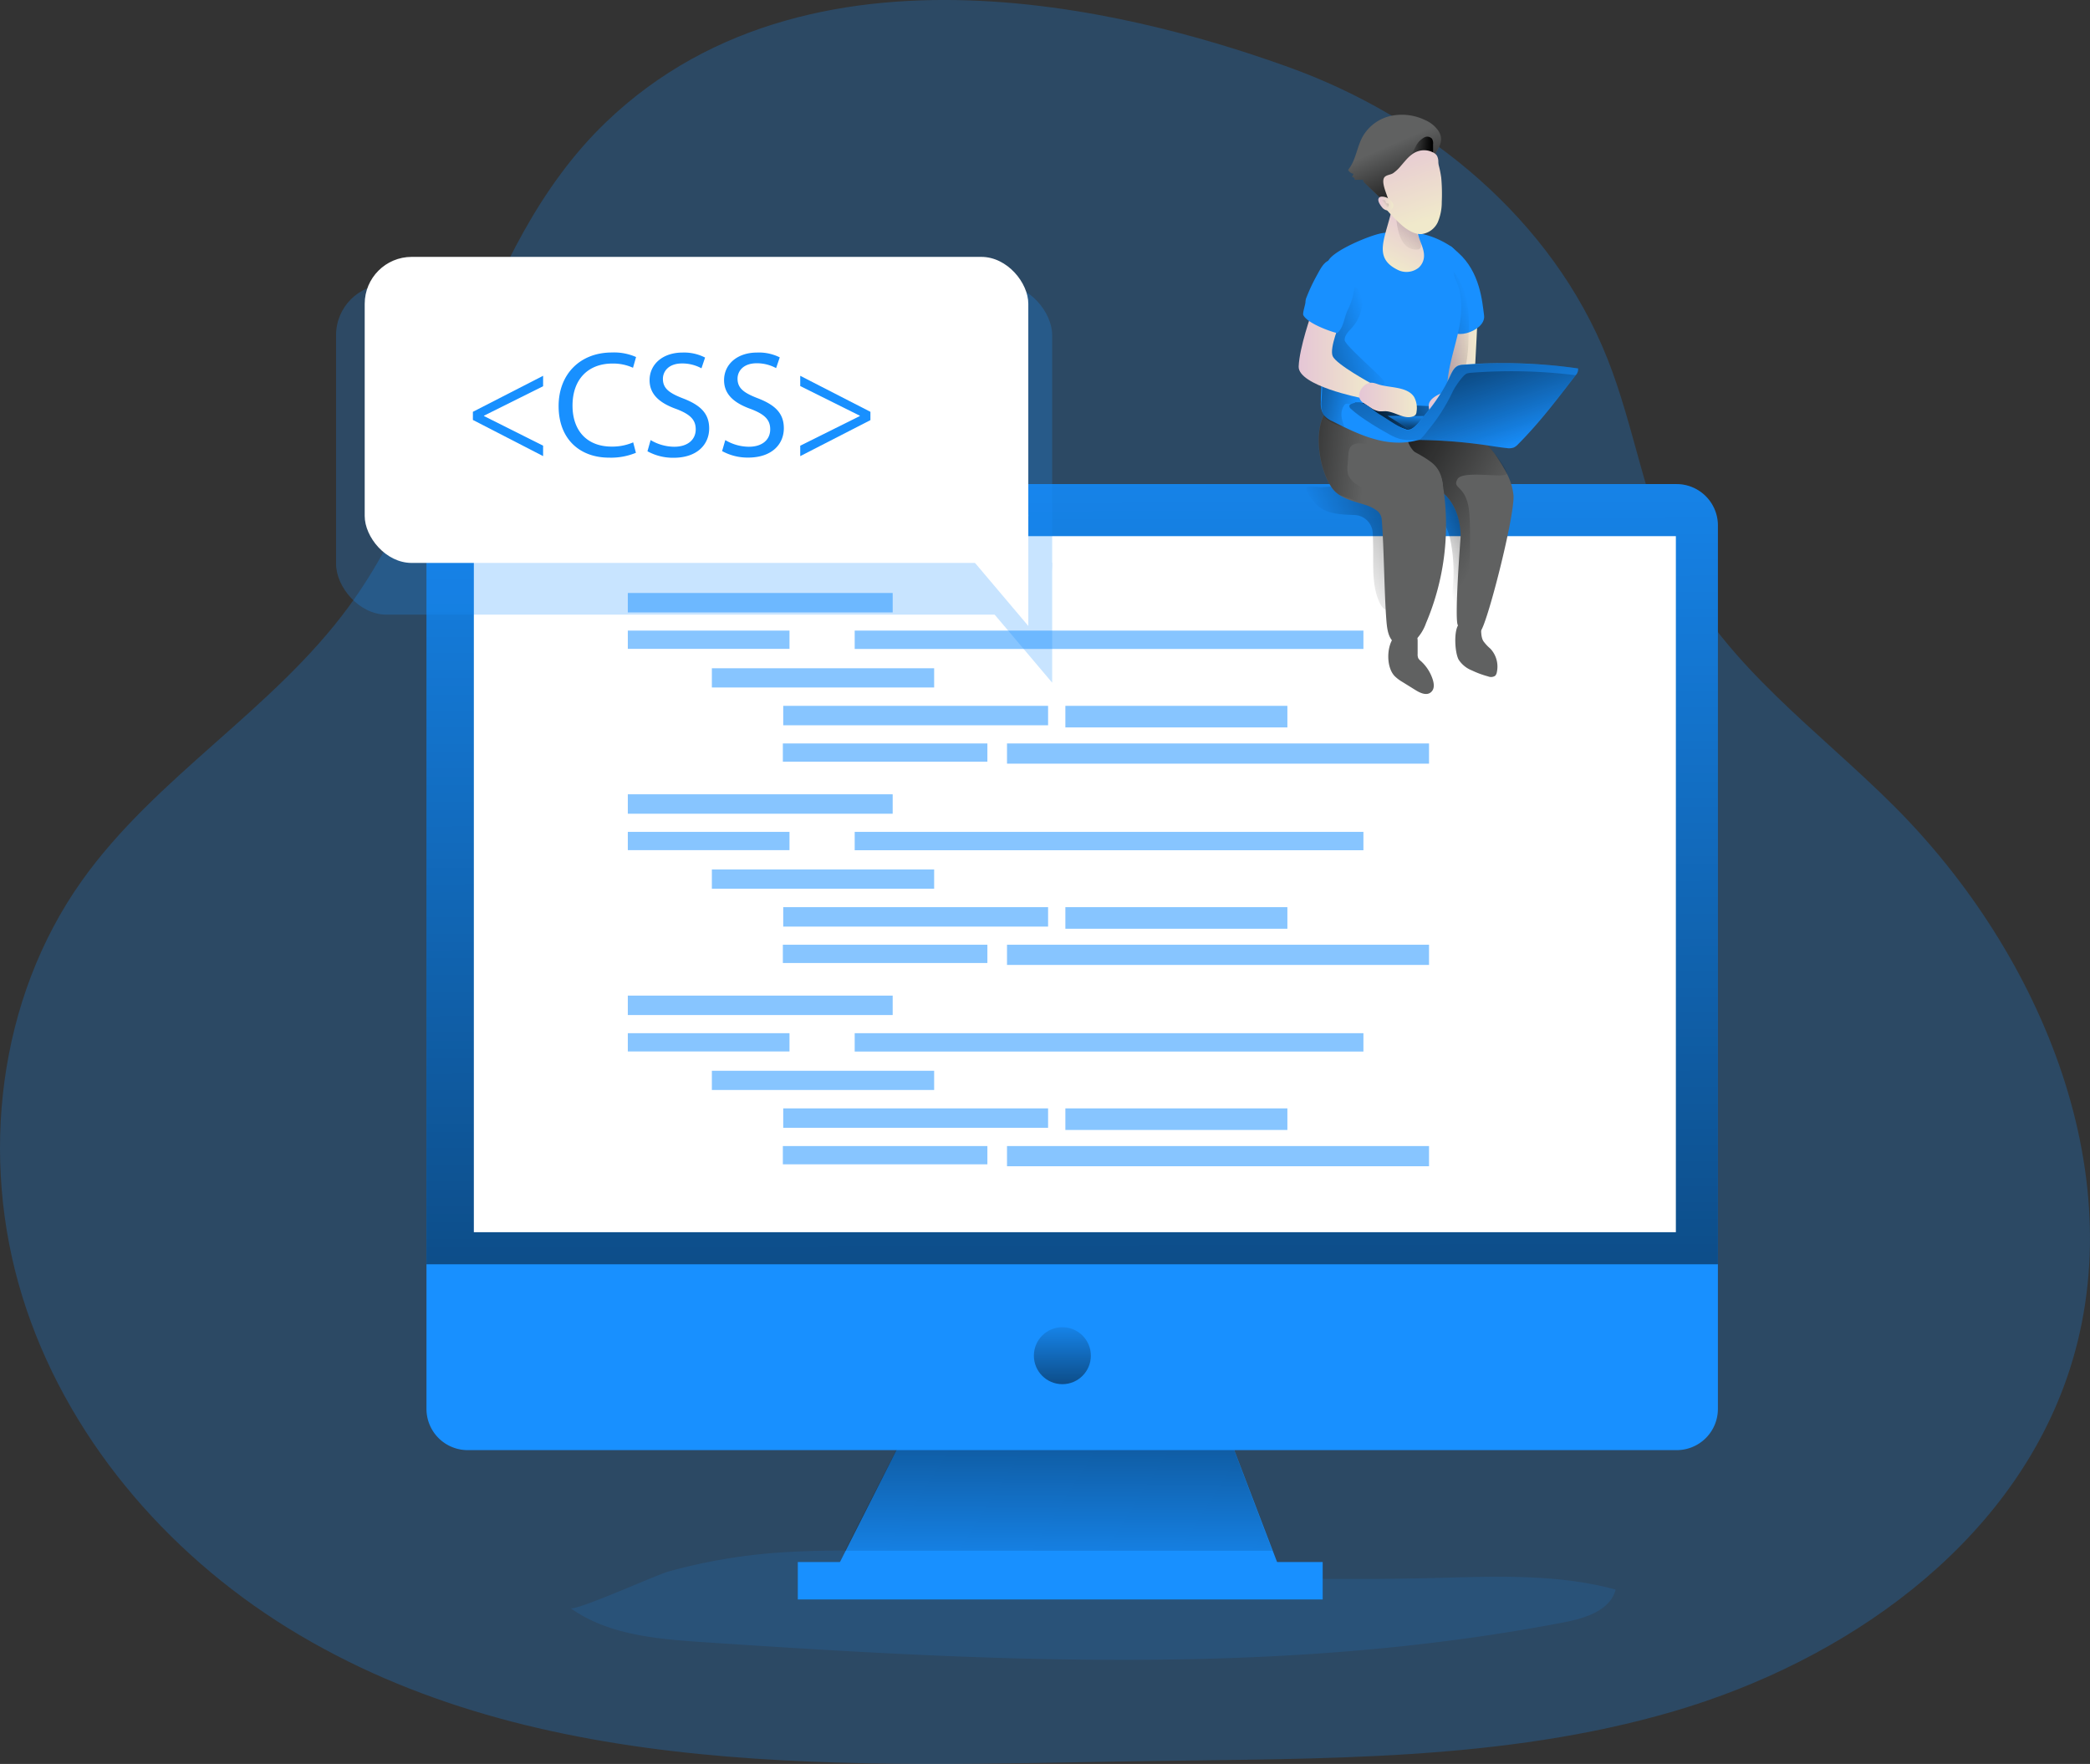 <svg id="Layer_1" data-name="Layer 1" xmlns="http://www.w3.org/2000/svg" xmlns:xlink="http://www.w3.org/1999/xlink" viewBox="0 0 680.75 574.54"><rect x="0" y="0" width="680.75" height="574.54" fill="#333333" stroke="none"/><defs><linearGradient id="linear-gradient" x1="344.62" y1="521.26" x2="346.31" y2="374.04" gradientUnits="userSpaceOnUse"><stop offset="0" stop-color="#010101" stop-opacity="0"/><stop offset="0.95" stop-color="#010101"/></linearGradient><linearGradient id="linear-gradient-2" x1="349.72" y1="97.92" x2="351.67" y2="819.09" xlink:href="#linear-gradient"/><linearGradient id="linear-gradient-3" x1="345.99" y1="427.78" x2="346.13" y2="480.25" xlink:href="#linear-gradient"/><linearGradient id="linear-gradient-4" x1="470.2" y1="121.33" x2="482.16" y2="121.33" gradientUnits="userSpaceOnUse"><stop offset="0" stop-color="#e5c6d6"/><stop offset="0.42" stop-color="#ead4d0"/><stop offset="1" stop-color="#f0e9cb"/></linearGradient><linearGradient id="linear-gradient-5" x1="454.06" y1="49.74" x2="464.87" y2="74.55" xlink:href="#linear-gradient"/><linearGradient id="linear-gradient-6" x1="459.85" y1="51.05" x2="467.8" y2="51.05" xlink:href="#linear-gradient"/><linearGradient id="linear-gradient-7" x1="509.01" y1="56.63" x2="448.97" y2="87.48" gradientTransform="translate(-11.16 -25.61) rotate(9.05)" xlink:href="#linear-gradient"/><linearGradient id="linear-gradient-8" x1="467.82" y1="182.54" x2="503.21" y2="167.79" xlink:href="#linear-gradient"/><linearGradient id="linear-gradient-9" x1="436.05" y1="183.3" x2="505.48" y2="149.26" xlink:href="#linear-gradient"/><linearGradient id="linear-gradient-10" x1="484.97" y1="179.3" x2="431.98" y2="150.13" xlink:href="#linear-gradient"/><linearGradient id="linear-gradient-11" x1="445.75" y1="153.86" x2="402.31" y2="149.33" xlink:href="#linear-gradient"/><linearGradient id="linear-gradient-12" x1="442.67" y1="135.54" x2="407.01" y2="127.27" xlink:href="#linear-gradient"/><linearGradient id="linear-gradient-13" x1="448.48" y1="111.49" x2="387.21" y2="131.39" xlink:href="#linear-gradient"/><linearGradient id="linear-gradient-14" x1="424.02" y1="118.37" x2="447.7" y2="118.37" xlink:href="#linear-gradient-4"/><linearGradient id="linear-gradient-15" x1="475.24" y1="127.97" x2="442.14" y2="142.84" xlink:href="#linear-gradient"/><linearGradient id="linear-gradient-16" x1="458.99" y1="137.09" x2="458.4" y2="145.89" xlink:href="#linear-gradient"/><linearGradient id="linear-gradient-17" x1="462.98" y1="71.77" x2="454.04" y2="89.66" xlink:href="#linear-gradient-4"/><linearGradient id="linear-gradient-18" x1="454.64" y1="82.82" x2="497.65" y2="30.42" xlink:href="#linear-gradient"/><linearGradient id="linear-gradient-19" x1="455.74" y1="47.76" x2="464.9" y2="74.81" xlink:href="#linear-gradient-4"/><linearGradient id="linear-gradient-20" x1="443.75" y1="132.85" x2="462.48" y2="132.85" xlink:href="#linear-gradient-4"/><linearGradient id="linear-gradient-21" x1="466.43" y1="135.54" x2="480.49" y2="135.54" xlink:href="#linear-gradient-4"/><linearGradient id="linear-gradient-22" x1="485.47" y1="151.98" x2="449.49" y2="43.72" xlink:href="#linear-gradient"/><linearGradient id="linear-gradient-23" x1="493.38" y1="149.27" x2="461.28" y2="52.7" xlink:href="#linear-gradient"/><linearGradient id="linear-gradient-24" x1="449.92" y1="68.92" x2="454.82" y2="68.92" xlink:href="#linear-gradient-4"/><linearGradient id="linear-gradient-25" x1="658.17" y1="462.59" x2="666.35" y2="461.45" gradientTransform="translate(-346.63 -29.3) rotate(-28.08)" xlink:href="#linear-gradient"/></defs><title>Code CSS</title><path d="M198.25,42.54c-21.58,20.79-34.6,48.71-45.39,76.66s-20.53,56.86-38.26,81C90,233.81,51.71,255.6,27.6,289.58.31,328.05-5.65,379.75,8.27,424.82s46.45,83.31,86.59,108.09C176,583,278.09,577.7,373.47,576.22c58-.9,117.08.09,172.77-16.25S655,506.46,674.15,451.67c22.61-64.69-7.79-138.15-56.27-186.58-24.54-24.51-54.2-45.37-70-76.26-11.13-21.8-14.29-46.78-23.34-69.53-17.85-44.89-58.36-78.5-103.82-94.84C380.66,10.05,268-24.66,198.25,42.54Z" transform="translate(-1.02 -2.6)" fill="#1890ff" opacity="0.24" style="isolation:isolate"/><path d="M186.81,526.36c12.24,8.76,28.13,10.09,43.16,11.1,93.66,6.26,188.55,11.3,280.71-6.5,6.82-1.32,14.86-3.89,16.58-10.62-19.16-5.22-39.37-4.25-59.22-3.77a1117.07,1117.07,0,0,1-149.13-6.38c-21.45-2.36-43.81-3.37-65.33-1.82a182.43,182.43,0,0,0-34.87,6.1C214.9,515.51,188.41,527.5,186.81,526.36Z" transform="translate(-1.02 -2.6)" fill="#1890ff" opacity="0.13" style="isolation:isolate"/><polygon points="417.36 512.41 271.76 512.41 297.17 462.08 398.1 462.08 417.36 512.41" fill="#1890ff"/><polygon points="414.43 505.08 275.18 505.08 297.17 462.08 398.1 462.08 414.43 505.08" fill="url(#linear-gradient)"/><rect x="259.86" y="508.77" width="170.96" height="12.19" fill="#1890ff"/><path d="M560.57,173.73V461.52a13.42,13.42,0,0,1-13.46,13.4H153.4a13.42,13.42,0,0,1-13.47-13.4V173.73a13.48,13.48,0,0,1,13.47-13.46H547.11A13.48,13.48,0,0,1,560.57,173.73Z" transform="translate(-1.02 -2.6)" fill="#1890ff"/><path d="M560.57,173.73V414.39H139.93V173.73a13.48,13.48,0,0,1,13.47-13.46H547.11A13.48,13.48,0,0,1,560.57,173.73Z" transform="translate(-1.02 -2.6)" fill="url(#linear-gradient-2)"/><rect x="154.34" y="174.63" width="391.52" height="226.71" fill="#fff"/><circle cx="346.03" cy="441.56" r="9.28" fill="url(#linear-gradient-3)"/><g opacity="0.52"><rect x="204.49" y="193.14" width="86.27" height="6.33" fill="#1890ff"/><rect x="204.49" y="205.39" width="52.66" height="5.95" fill="#1890ff"/><rect x="278.39" y="205.39" width="165.7" height="5.98" fill="#1890ff"/><rect x="231.87" y="217.66" width="72.4" height="6.26" fill="#1890ff"/><rect x="255.11" y="229.9" width="86.27" height="6.33" fill="#1890ff"/><rect x="347.01" y="229.9" width="72.31" height="7.03" fill="#1890ff"/><rect x="254.99" y="242.15" width="66.62" height="5.95" fill="#1890ff"/><rect x="328" y="242.15" width="137.46" height="6.58" fill="#1890ff"/><rect x="204.49" y="258.71" width="86.27" height="6.33" fill="#1890ff"/><rect x="204.49" y="270.95" width="52.66" height="5.95" fill="#1890ff"/><rect x="278.39" y="270.95" width="165.7" height="5.98" fill="#1890ff"/><rect x="231.87" y="283.2" width="72.4" height="6.26" fill="#1890ff"/><rect x="255.11" y="295.47" width="86.27" height="6.33" fill="#1890ff"/><rect x="347.01" y="295.47" width="72.31" height="7.03" fill="#1890ff"/><rect x="254.99" y="307.71" width="66.62" height="5.95" fill="#1890ff"/><rect x="328" y="307.71" width="137.46" height="6.58" fill="#1890ff"/><rect x="204.49" y="324.28" width="86.27" height="6.33" fill="#1890ff"/><rect x="204.49" y="336.52" width="52.66" height="5.95" fill="#1890ff"/><rect x="278.39" y="336.52" width="165.7" height="5.98" fill="#1890ff"/><rect x="231.87" y="348.76" width="72.4" height="6.26" fill="#1890ff"/><rect x="255.11" y="361.01" width="86.27" height="6.33" fill="#1890ff"/><rect x="347.01" y="361.01" width="72.31" height="7.03" fill="#1890ff"/><rect x="254.99" y="373.28" width="66.62" height="5.95" fill="#1890ff"/><rect x="328" y="373.28" width="137.46" height="6.58" fill="#1890ff"/></g><g opacity="0.24" style="isolation:isolate"><rect x="110.48" y="95.23" width="233.25" height="107.56" rx="16.52" transform="translate(453.19 295.43) rotate(-180)" fill="#1890ff"/><polygon points="342.71 222.36 342.71 183.28 309.68 183.28 342.71 222.36" fill="#1890ff"/></g><rect x="119.8" y="86.27" width="216.15" height="99.68" rx="15.3" transform="translate(454.74 269.62) rotate(-180)" fill="#fff"/><polygon points="334.94 203.88 334.94 167.67 304.32 167.67 334.94 203.88" fill="#fff"/><path d="M155.05,136.73,177.92,125v3.4L158.65,138v.1l19.27,9.66v3.4l-22.87-11.78Z" transform="translate(-1.02 -2.6)" fill="#1890ff"/><path d="M208.15,150.08a21.27,21.27,0,0,1-8.78,1.58c-9.36,0-16.4-5.91-16.4-16.8,0-10.4,7-17.45,17.34-17.45a17.72,17.72,0,0,1,7.89,1.48l-1,3.5a15.56,15.56,0,0,0-6.7-1.38c-7.79,0-13,5-13,13.7,0,8.13,4.68,13.35,12.76,13.35a17.13,17.13,0,0,0,7-1.38Z" transform="translate(-1.02 -2.6)" fill="#1890ff"/><path d="M212.94,145.94a15.21,15.21,0,0,0,7.69,2.17c4.39,0,7-2.31,7-5.67,0-3.1-1.77-4.88-6.26-6.6-5.42-1.92-8.77-4.73-8.77-9.41,0-5.18,4.29-9,10.74-9a15,15,0,0,1,7.34,1.63l-1.18,3.5a13.1,13.1,0,0,0-6.31-1.58c-4.53,0-6.25,2.71-6.25,5,0,3.1,2,4.63,6.6,6.4,5.61,2.17,8.47,4.88,8.47,9.76,0,5.12-3.79,9.56-11.63,9.56a17.2,17.2,0,0,1-8.47-2.12Z" transform="translate(-1.02 -2.6)" fill="#1890ff"/><path d="M237.26,145.94a15.21,15.21,0,0,0,7.68,2.17c4.39,0,6.95-2.31,6.95-5.67,0-3.1-1.77-4.88-6.26-6.6-5.42-1.92-8.77-4.73-8.77-9.41,0-5.18,4.29-9,10.74-9A15.1,15.1,0,0,1,255,119l-1.19,3.5a13.09,13.09,0,0,0-6.3-1.58c-4.54,0-6.26,2.71-6.26,5,0,3.1,2,4.63,6.6,6.4,5.62,2.17,8.48,4.88,8.48,9.76,0,5.12-3.8,9.56-11.63,9.56a17.21,17.21,0,0,1-8.48-2.12Z" transform="translate(-1.02 -2.6)" fill="#1890ff"/><path d="M284.53,139.44l-22.86,11.73v-3.4l19.41-9.66V138l-19.41-9.66V125l22.86,11.73Z" transform="translate(-1.02 -2.6)" fill="#1890ff"/><path d="M482.16,108.64s-1,23.5-1.77,24.5-10.19.88-10.19.88l.89-9.61,4.25-13.31Z" transform="translate(-1.02 -2.6)" fill="url(#linear-gradient-4)"/><path d="M469.59,45.3a10,10,0,0,0-4.43-3.61,17.33,17.33,0,0,0-11.26-1.31,14.06,14.06,0,0,0-9,6.64c-1.95,3.48-2.24,7.81-4.76,10.9a2.29,2.29,0,0,0,1.74,1.28l-.47,1.14a.64.64,0,0,1,.82.82l2.82,0c-.1.42.24.8.55,1.1l4.16,4a2.79,2.79,0,0,0,1.5.93c.73-.76,2.48,2,2.71,1s-1.23-5.53-.28-5.92l8-3.29c1.85-.76,4.51-1.43,5.69-3.2.87-1.3,1-3,1.88-4.41C470.43,49.39,470.93,47.5,469.59,45.3Z" transform="translate(-1.02 -2.6)" fill="#606161"/><path d="M469.59,45.3a10,10,0,0,0-4.43-3.61,17.33,17.33,0,0,0-11.26-1.31,14.06,14.06,0,0,0-9,6.64c-1.95,3.48-2.24,7.81-4.76,10.9a2.29,2.29,0,0,0,1.74,1.28l-.47,1.14a.64.64,0,0,1,.82.82l2.82,0c-.1.42.24.8.55,1.1l4.16,4a2.79,2.79,0,0,0,1.5.93c.73-.76,2.48,1.26,2.71.23s-1.23-4.81-.28-5.2l8-3.29c1.85-.76,4.51-1.43,5.69-3.2.87-1.3,1-3,1.88-4.41C470.43,49.39,470.93,47.5,469.59,45.3Z" transform="translate(-1.02 -2.6)" fill="url(#linear-gradient-5)"/><path d="M462.13,50.35a6.47,6.47,0,0,1,2.83-3,2.1,2.1,0,0,1,2.47.42,2.79,2.79,0,0,1,.37,1.76v2.68c-1.3.35-2.05,1.72-3.24,2.35A4.94,4.94,0,0,1,462,55c-.72,0-2.6-.44-2.06-1.38.3-.52.86-1,1.19-1.48S461.8,50.94,462.13,50.35Z" transform="translate(-1.02 -2.6)" fill="url(#linear-gradient-6)"/><path d="M475.93,84.85c7.21,6.37,7.89,16.06,8.48,20.49.73,5.5-12.37,9-10.69,2.63.86-3.29-5.84-25.95-1.48-25.47C473.75,82.67,473.72,82.9,475.93,84.85Z" transform="translate(-1.02 -2.6)" fill="#1890ff"/><path d="M474.19,90.71c6.12,7.43,5.27,17.1,5.16,21.56a52.13,52.13,0,0,1-2.67,16.37A27.74,27.74,0,0,1,467.09,142a2.84,2.84,0,0,1-1.19.59,3.12,3.12,0,0,1-2.45-1.26,8.77,8.77,0,0,1-2.42-3.53c-1-3.4,2-6.48,3.94-9.45,4-6.25,3.71-14.31,2.69-21.68-.46-3.37-1-20,3.26-18.82C472.39,88.21,472.32,88.43,474.19,90.71Z" transform="translate(-1.02 -2.6)" fill="url(#linear-gradient-7)"/><path d="M474.19,194.3c-.12,2-.22,4.24,1,5.86,3.19-1.91,4.16-6,4.56-9.74a80.6,80.6,0,0,0-.6-22,10,10,0,0,0-1-3.36,9.06,9.06,0,0,0-4.18-3.33,7,7,0,0,0-3.31-.87,2.8,2.8,0,0,0-2.61,1.9,4.37,4.37,0,0,0,.23,2.11c.7,2.41,1.21,4.92,2.5,7.09a19.74,19.74,0,0,1,2.5,5.85A52.12,52.12,0,0,1,474.19,194.3Z" transform="translate(-1.02 -2.6)" fill="url(#linear-gradient-8)"/><path d="M430.51,167.59c2.36,1.83,5.46,2.4,8.44,2.61,1.1.07,2.2.1,3.3.15a6.16,6.16,0,0,1,5.9,5.87q.14,3.42.14,6.84c0,5.46-.19,11.18,2.21,16.08.5,1,1.31,2.12,2.45,2.13a2.74,2.74,0,0,0,1.66-.67,8.63,8.63,0,0,0,2.88-4.76,22.69,22.69,0,0,0,.48-5.64c0-7.24-.63-14.62-3.45-21.29a15.57,15.57,0,0,0-1.1-2.2,12.82,12.82,0,0,0-7.83-5.21A31.07,31.07,0,0,0,436,161c-1.53.1-3.05.23-4.58.3-.85,0-4-.43-4.63,0C425.56,162.35,429.6,166.89,430.51,167.59Z" transform="translate(-1.02 -2.6)" fill="url(#linear-gradient-9)"/><path d="M494,164c.33,7.19-8.86,43-10.86,44.31-1.67,1.14-4.67-.38-6.39-1.43-.33-.24-.57-.43-.81-.57-1.33-1,.81-28.5.81-28.5s.67-9.33-5.86-14.77c-7.29-6.05-15.63-11.62-15.06-15.91a2.83,2.83,0,0,1,.77-1.72c3.67-4.38,24.54-1,28.92,2.2l.24.14a.19.19,0,0,1,0,.09c.1.1.24.29.48.53.33.43.86,1.05,1.43,1.76a53.37,53.37,0,0,1,4.15,6.72A19.49,19.49,0,0,1,494,164Z" transform="translate(-1.02 -2.6)" fill="#606161"/><path d="M491.86,156.8c0,1.86-14.35-1.24-16.11,1.86s2.14,1.86,3.53,8.72,0,35.21-1.53,38.21a3.52,3.52,0,0,1-1,1.24c-.33-.24-.57-.43-.81-.57-1.33-1,.81-28.5.81-28.5s.67-9.33-5.86-14.77c0,0,1-6.19-3.53-9.72-4.28-3.33-10.86-5.91-11.53-6.19.53-.19,9.58-3,16.87-2.67a33.65,33.65,0,0,1,12.82,3.15l.24.14a.19.19,0,0,1,0,.09c.1.1.24.29.48.53.33.43.86,1.05,1.43,1.76C489.47,152.42,491.86,155.66,491.86,156.8Z" transform="translate(-1.02 -2.6)" fill="url(#linear-gradient-10)"/><path d="M465.51,205.54a14.75,14.75,0,0,1-3.62,5.72c-1.77,1.48-4.44,2.1-6.34.91-2.24-1.39-2.67-4.34-2.91-6.91-.76-9-.81-24.54-1.57-33.5a4,4,0,0,0-1.29-2.62l0,0a11.73,11.73,0,0,0-3.81-2c-2.71-.91-6.1-1.62-8.62-3.29a8.41,8.41,0,0,1-2.34-2.14c-4.48-6.15-6.14-18.63-2.43-24.59a6.51,6.51,0,0,1,4.91-3.34c6.48-.81,18.16,3.44,20.87,9.3.86,1.9,1.24,4,2.48,5.67,2.14,3,6.38,3.9,8.48,6.95a12.68,12.68,0,0,1,1.72,5.24A81.74,81.74,0,0,1,465.51,205.54Z" transform="translate(-1.02 -2.6)" fill="#606161"/><path d="M451,167a3.14,3.14,0,0,1-.09,2.76c-.38-.19-.72-.43-1.1-.62l0,0c-1.23-.66-2.52-1.33-3.81-2-1.81-.81-3.71-1.57-5.62-2.24-1-.33-2-.67-3-1.05a8.41,8.41,0,0,1-2.34-2.14c-4.48-6.15-6.14-18.63-2.43-24.59,3.63.24,7.15,1.91,10.44,3.48,1.95,1,3.91,1.86,5.76,3,1.24.72,3.77,1.77,1.81,3.15-2.66,1.86-7.76-1.43-9.81,1.57a4.63,4.63,0,0,0-.57,2.24c-.1,1.14-.19,2.33-.29,3.53a8.71,8.71,0,0,0,.19,3.14,7.09,7.09,0,0,0,2.77,3.15c2.14,1.52,4.47,2.71,6.38,4.43A7,7,0,0,1,451,167Z" transform="translate(-1.02 -2.6)" fill="url(#linear-gradient-11)"/><path d="M455.25,222.78a13.05,13.05,0,0,0,2.66,2l4.17,2.59c1.5.93,3.48,1.85,4.89.8s1.17-2.88.67-4.39a13.82,13.82,0,0,0-3.77-5.82,3.47,3.47,0,0,1-.91-1,3.23,3.23,0,0,1-.19-1.35l0-4.29c0-4.34-6-3.56-7.86-1C452.62,213.45,452.55,219.89,455.25,222.78Z" transform="translate(-1.02 -2.6)" fill="#606161"/><path d="M476.12,217.44a9.08,9.08,0,0,0,4.31,3.52,30.44,30.44,0,0,0,5.28,1.95,2.47,2.47,0,0,0,2.3-.19,2.22,2.22,0,0,0,.55-1.14,8.54,8.54,0,0,0-2.09-7.69,14.29,14.29,0,0,1-2.31-2.49c-.82-1.43-.64-3.18-.79-4.82-.32-3.58-6-2.65-7.42-.33S474.9,215.18,476.12,217.44Z" transform="translate(-1.02 -2.6)" fill="#606161"/><path d="M431.23,133.66a7.12,7.12,0,0,0,1,4.17,7.63,7.63,0,0,0,2.83,2c5.31,2.66,10.7,5.36,16.53,6.46s12.27.42,17-3.17a10.17,10.17,0,0,0,3.72-4.9c.76-2.41.25-5,.12-7.53-.33-6.28,1.77-12.4,3.23-18.52s2.24-12.84-.53-18.49c-2.19-4.45,2.52-8.18-1.63-10.9-5.83-3.82-12.68-5.67-22.23-4.25-3.7.55-16.33,5.74-17.7,9.22s2.63,7,2.16,10.75C434.3,110.07,431.23,122.06,431.23,133.66Z" transform="translate(-1.02 -2.6)" fill="#1890ff"/><path d="M438.79,134.71a1.39,1.39,0,0,1,.48-.51,1.55,1.55,0,0,1,.93-.08,31.34,31.34,0,0,0,5.48,0,3.36,3.36,0,0,0,1.65-.44,1.27,1.27,0,0,0,.56-1.48c-.25-.54-.91-.72-1.49-.85a24.84,24.84,0,0,1-5.79-2.13,30.24,30.24,0,0,0-5-2.43c-1.39-.42-3.3-.26-3.79,1.12a3.23,3.23,0,0,0-.14,1l-.21,4.16a9.07,9.07,0,0,0,.57,4.55c1,1.86,3.06,2.79,5,3.59a2.89,2.89,0,0,0,1.88.27C438,139.28,437.36,136.94,438.79,134.71Z" transform="translate(-1.02 -2.6)" fill="url(#linear-gradient-12)"/><path d="M439,113.32c0-1.75,1.57-3,2.71-4.37a12.71,12.71,0,0,0,3-9c-.12-1.86-1.34-4.15-3.17-3.76a3.49,3.49,0,0,0-1.19.59,21.75,21.75,0,0,0-8.57,12,11.22,11.22,0,0,0-.36,5.33,12.27,12.27,0,0,0,3.92,6,33.33,33.33,0,0,0,12.37,7.4c1.23.4,5,1.64,4.13-.72C451.37,125.47,438.91,115,439,113.32Z" transform="translate(-1.02 -2.6)" fill="url(#linear-gradient-13)"/><path d="M428.27,104.51s-4,11.18-4.25,17.44,20.35,10.28,20.35,10.28l3.33-4.72s-11.49-6.23-12.61-8.92,2.46-11.07,2.46-11.07Z" transform="translate(-1.02 -2.6)" fill="url(#linear-gradient-14)"/><path d="M442.3,133.73l24.13,1.14,1.2.37s-2.35,8-6.63,7.72S442.3,133.73,442.3,133.73Z" transform="translate(-1.02 -2.6)" fill="url(#linear-gradient-15)"/><path d="M453,138.05l11.76.07s-2.48,4.11-4.55,4.33Z" transform="translate(-1.02 -2.6)" fill="#1890ff"/><path d="M453,138.05l11.76.07s-2.48,4.11-4.55,4.33Z" transform="translate(-1.02 -2.6)" fill="url(#linear-gradient-16)"/><path d="M456.15,90.43a6.38,6.38,0,0,0,6.93-.62,5.25,5.25,0,0,0,1.71-3.12c.52-3.42-2.37-6.59-2.12-10,.13-1.71,1-3.46.42-5.07-.52-1.37-8.18-3.6-8.46-2.16C452.67,79.6,447.77,86.25,456.15,90.43Z" transform="translate(-1.02 -2.6)" fill="url(#linear-gradient-17)"/><path d="M455.72,69.92s-.8,14.93,7.25,13.92c0,0,1.26-.16.88-2s-1.93-3.73-1.84-5.37S455.72,69.92,455.72,69.92Z" transform="translate(-1.02 -2.6)" fill="url(#linear-gradient-18)"/><path d="M469.51,55.34a6.25,6.25,0,0,0,.13,1.09,33.42,33.42,0,0,1,.82,4.1,59.09,59.09,0,0,1,.17,7.87,16.65,16.65,0,0,1-1.3,6.58,6.76,6.76,0,0,1-5.19,3.85c-2.06.18-4-.94-5.7-2.19-2.59-2-9.17-9-6.25-7.47,4.09,2.16-2.74-7.28.11-9.15.77-.51,1.68-.52,2.46-1a12.34,12.34,0,0,0,2.55-2.4c1.57-1.76,3-3.8,5.32-4.67a6.31,6.31,0,0,1,5.41.44,2.81,2.81,0,0,1,1.06,1A4.3,4.3,0,0,1,469.51,55.34Z" transform="translate(-1.02 -2.6)" fill="url(#linear-gradient-19)"/><path d="M461.6,131.87a7.43,7.43,0,0,1,.82,4.79,2.16,2.16,0,0,1-.24.91,1.76,1.76,0,0,1-1,.68c-2.87,1-5.76-1.56-8.79-1.71-.76,0-1.52.08-2.27,0a7.06,7.06,0,0,1-2.67-1.16c-.88-.54-1.73-1.12-2.57-1.72-2-1.47-1.15-4.08.52-5.48,1.51-1.26,2.71-1.05,4.42-.44C453.4,129,459.3,128.37,461.6,131.87Z" transform="translate(-1.02 -2.6)" fill="url(#linear-gradient-20)"/><path d="M479.69,132.38a2,2,0,0,1,.7.76,2.1,2.1,0,0,1,.08,1,11.59,11.59,0,0,1-2.1,5.44,3.17,3.17,0,0,1-2,1.46c-1.47.21-2.56-1.33-3.94-1.89s-3.23-.1-4.52-1a4.26,4.26,0,0,1-1.51-3.32c-.18-2.49,3.74-4.17,5.85-4.69C474.77,129.56,477.73,130.93,479.69,132.38Z" transform="translate(-1.02 -2.6)" fill="url(#linear-gradient-21)"/><path d="M473.45,124.81c.59-1.24,1.26-2.62,2.54-3.14a5,5,0,0,1,1.64-.3A174,174,0,0,1,515,122.6a2.64,2.64,0,0,1-.77,2.21c-5.91,7.74-11.83,15.5-18.68,22.42a4.71,4.71,0,0,1-1.44,1.12,4.58,4.58,0,0,1-2.33.19c-2-.2-4-.54-6-.83a163.49,163.49,0,0,0-23.7-1.82,19,19,0,0,1-5.48-.53,17.87,17.87,0,0,1-3.7-1.75,67.1,67.1,0,0,1-11.83-7.92c-.28-.25-.58-.58-.52-.95s.43-.58.77-.71c3.89-1.53,5.77,1.6,9.37,3.73,2.2,1.3,5.91,4.06,8.36,4.78,2.21.65,4.93-3.38,6.24-5A56.8,56.8,0,0,0,473.45,124.81Z" transform="translate(-1.02 -2.6)" fill="#1890ff"/><path d="M514.2,124.83c-.66.85-1.33,1.76-2,2.62a200.1,200.1,0,0,1-16.67,19.77,5.28,5.28,0,0,1-1.43,1.14,5.43,5.43,0,0,1-2.34.19c-2-.19-4-.57-6-.85a152.8,152.8,0,0,0-22.44-1.77c-.43,0-.81,0-1.24,0-.77,0-1.53,0-2.24,0a12.21,12.21,0,0,1-3.24-.48,18.57,18.57,0,0,1-3.72-1.76,92.18,92.18,0,0,1-7.91-4.86,36,36,0,0,1-3.91-3.05,1.16,1.16,0,0,1-.52-.95c0-.39.43-.58.76-.72,3.91-1.52,5.06,1,8.63,3.15,2.2,1.29,6.69,4.65,9.12,5.37,2.23.66,4.93-3.37,6.22-4.95a57.13,57.13,0,0,0,8.2-12.76c.57-1.24,1.23-2.63,2.52-3.15a4.68,4.68,0,0,1,1.62-.33A177.47,177.47,0,0,1,515,122.59,2.71,2.71,0,0,1,514.2,124.83Z" transform="translate(-1.02 -2.6)" fill="url(#linear-gradient-22)"/><path d="M514.2,124.81c-5.24,6.86-12.57,16.26-18.67,22.41a5.28,5.28,0,0,1-1.43,1.14,5.43,5.43,0,0,1-2.34.19c-2-.19-4-.57-6-.85a152.8,152.8,0,0,0-22.44-1.77,17.12,17.12,0,0,0,2.76-3.09,59.05,59.05,0,0,0,8.15-12.77c.57-1.24,3.23-5.26,4.52-5.79a6.05,6.05,0,0,1,1.62-.28A170,170,0,0,1,514.2,124.81Z" transform="translate(-1.02 -2.6)" fill="url(#linear-gradient-23)"/><path d="M451,66.65a1.37,1.37,0,0,0-.63.19,1.08,1.08,0,0,0-.41.93,2.59,2.59,0,0,0,.31,1,7,7,0,0,0,.86,1.3,2.63,2.63,0,0,0,2.53,1.06,1.72,1.72,0,0,0,1.16-2A4,4,0,0,0,451,66.65Z" transform="translate(-1.02 -2.6)" fill="url(#linear-gradient-24)"/><path d="M452.6,68.79c-.26-.16-.24-.55-.42-.8s-.63-.31-1.11-.28a.16.16,0,0,0-.06.15,2.39,2.39,0,0,0,.76,1.85,1.65,1.65,0,0,0,.62.43.75.75,0,0,0,.72-.11.92.92,0,0,0,.23-.88C453.18,68.68,453,69,452.6,68.79Z" transform="translate(-1.02 -2.6)" fill="url(#linear-gradient-25)"/><path d="M426.64,99.29a4.29,4.29,0,0,0-.41,1.71c0,.71-1,3.6-.7,4.23,1.56,3.08,10.84,6,11.07,5.82,2.08-1.71,2.2-5,3.35-7.39a20.83,20.83,0,0,0,2.2-7.35c.26-3.87-1.54-8-5.57-9-3.72-.93-5.11,2.22-6.68,5.05A56.7,56.7,0,0,0,426.64,99.29Z" transform="translate(-1.02 -2.6)" fill="#1890ff"/></svg>